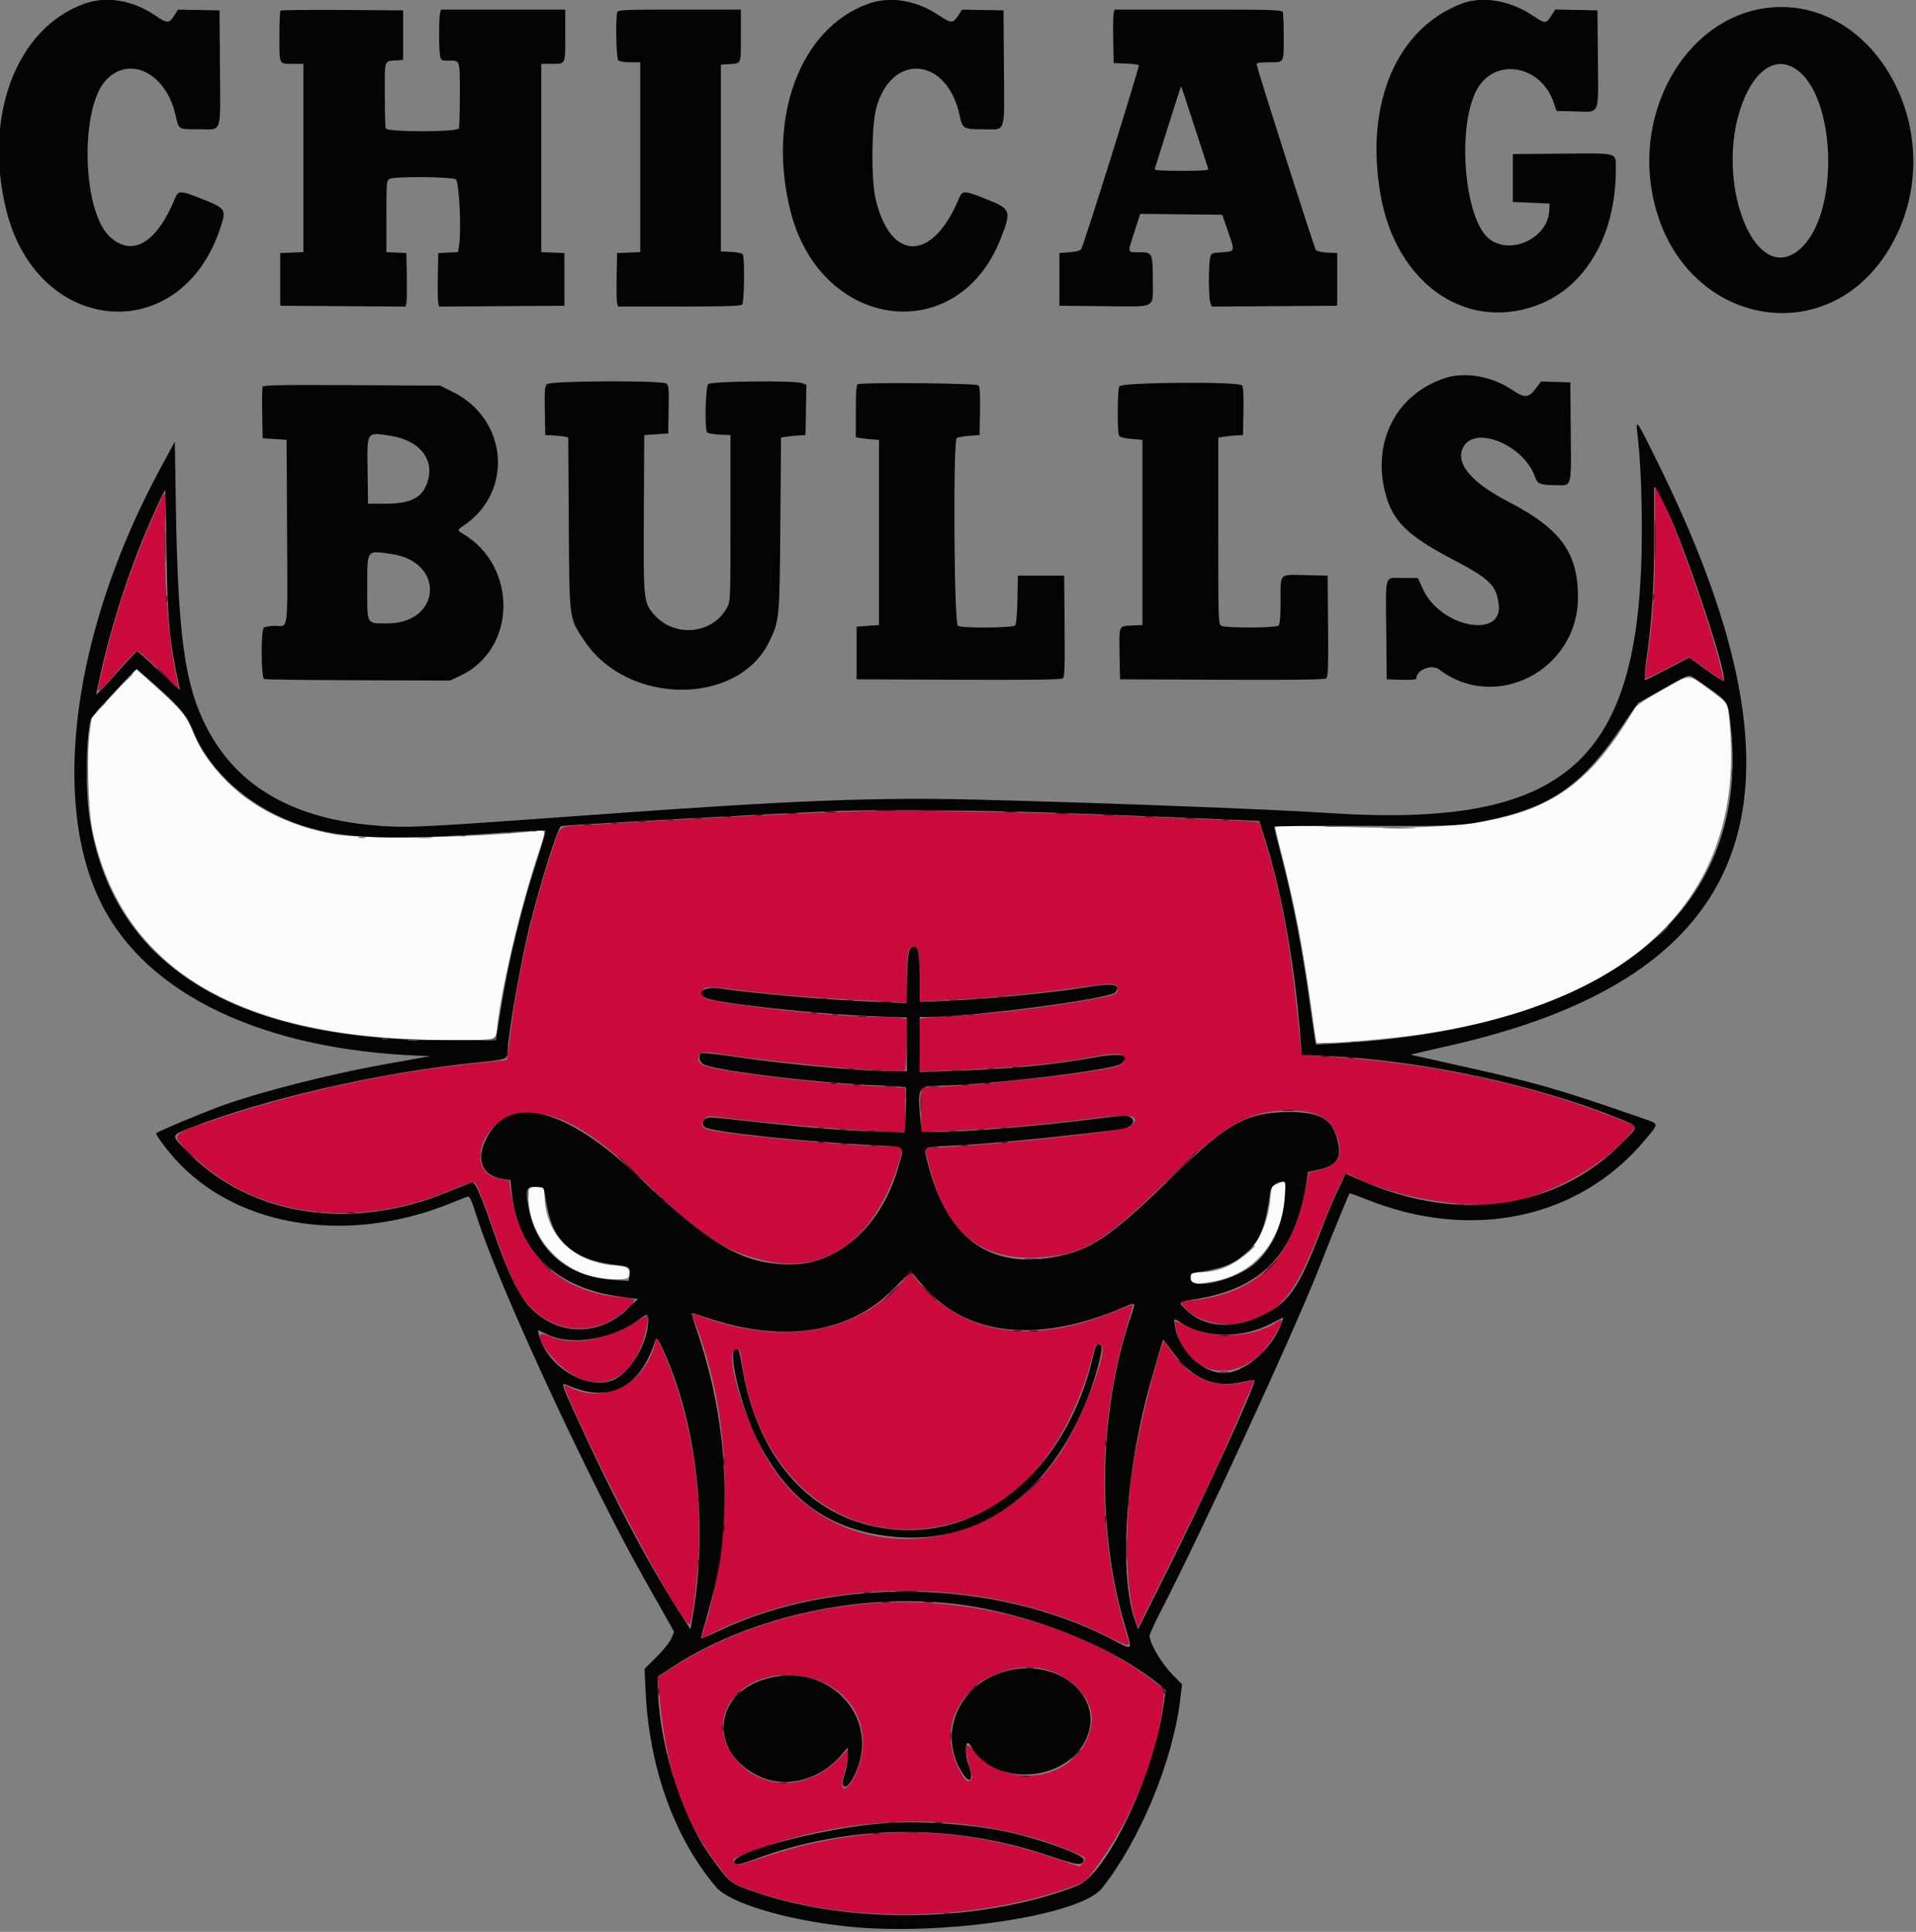 <svg id="svg" version="1.1" xmlns="http://www.w3.org/2000/svg" xmlns:xlink="http://www.w3.org/1999/xlink" width="400" height="403.333" viewBox="0, 0, 400,403.333"><rect x="0" y="0" width="400" height="403.333" fill="#808080" stroke="none"/><g id="svgg"><path id="path0" d="M345.489 112.444 C 345.479 123.286,345.177 128.160,343.978 136.824 C 343.623 139.386,343.333 141.606,343.333 141.758 C 343.333 141.910,345.420 140.939,347.971 139.601 L 352.609 137.167 354.221 138.297 C 355.108 138.919,356.759 140.086,357.889 140.890 L 359.945 142.353 359.463 140.260 C 356.927 129.266,347.819 104.063,345.555 101.778 C 345.525 101.747,345.495 106.547,345.489 112.444 M33.304 104.917 C 27.732 117.017,23.768 128.737,21.001 141.295 C 20.102 145.376,19.984 145.413,24.505 140.196 C 27.629 136.591,28.523 135.746,28.957 135.982 C 29.256 136.145,31.262 137.991,33.417 140.085 C 35.571 142.178,37.333 143.857,37.333 143.816 C 37.333 143.774,37.046 142.336,36.695 140.620 C 35.051 132.580,34.136 119.567,34.489 109.250 C 34.742 101.845,34.733 101.813,33.304 104.917 M180.000 169.367 C 168.631 169.675,140.899 171.070,121.726 172.297 C 116.433 172.636,117.060 172.107,115.170 177.833 C 111.002 190.460,108.052 203.577,106.475 216.500 C 106.162 219.067,105.869 221.212,105.824 221.268 C 105.778 221.324,103.512 221.590,100.787 221.858 C 81.726 223.738,61.705 228.033,44.223 233.992 C 35.385 237.005,35.556 236.725,39.917 241.019 C 53.190 254.086,73.918 256.929,94.227 248.469 C 96.664 247.453,98.823 246.724,99.024 246.848 C 99.551 247.174,100.445 249.365,102.895 256.333 C 106.603 266.880,107.952 269.762,110.521 272.620 C 116.125 278.853,125.377 278.965,131.308 272.872 C 132.972 271.162,132.967 271.157,129.612 270.854 C 116.437 269.666,108.396 261.704,106.521 247.991 L 106.315 246.482 104.241 246.090 C 96.579 244.641,100.926 232.889,109.303 232.404 C 116.368 231.995,123.390 235.901,133.994 246.138 C 146.124 257.849,150.960 261.123,159.000 263.069 C 170.448 265.840,179.322 261.127,185.175 249.167 C 186.670 246.111,188.333 241.123,188.333 239.694 C 188.333 239.466,187.382 239.333,185.750 239.332 C 177.145 239.327,149.206 236.669,147.357 235.679 C 146.414 235.175,146.278 234.389,147.008 233.659 C 147.806 232.861,147.218 232.861,153.762 233.659 C 163.853 234.889,181.881 236.333,187.154 236.333 L 189.000 236.333 189.000 231.723 L 189.000 227.114 181.583 226.710 C 168.220 225.982,148.983 223.573,146.676 222.338 C 145.760 221.848,145.489 220.702,146.135 220.056 C 146.628 219.563,147.001 219.568,150.752 220.118 C 164.745 222.171,188.183 224.260,188.924 223.521 C 189.058 223.388,189.217 220.913,189.278 218.021 L 189.390 212.763 188.112 212.552 C 187.409 212.436,185.333 212.339,183.500 212.337 C 174.083 212.325,148.588 209.513,147.161 208.328 C 146.889 208.103,146.667 207.565,146.667 207.132 C 146.667 205.994,147.598 205.883,152.184 206.475 C 161.548 207.683,170.668 208.410,185.750 209.151 L 189.333 209.327 189.333 204.352 C 189.333 198.989,189.593 197.667,190.647 197.667 C 191.771 197.667,192.000 198.741,192.000 204.025 L 192.000 209.093 197.083 208.861 C 206.939 208.411,216.246 207.479,229.396 205.626 C 232.517 205.186,233.333 205.408,233.333 206.696 C 233.333 207.633,232.641 207.851,226.167 208.955 C 216.572 210.591,206.125 211.792,198.167 212.175 C 195.967 212.280,193.679 212.441,193.083 212.532 L 192.000 212.697 192.000 218.222 L 192.000 223.748 197.583 223.527 C 210.747 223.007,219.913 222.192,226.500 220.956 C 231.653 219.989,233.564 219.833,234.166 220.333 C 234.954 220.986,234.755 221.937,233.719 222.473 C 231.298 223.725,202.258 226.986,193.417 226.998 L 192.333 227.000 192.333 231.712 L 192.333 236.423 196.917 236.200 C 208.378 235.641,217.623 234.837,228.474 233.457 C 236.352 232.454,238.466 232.935,236.000 235.166 C 235.029 236.046,214.158 238.421,199.167 239.358 C 195.867 239.564,193.142 239.755,193.112 239.783 C 193.082 239.811,193.571 241.783,194.198 244.167 C 197.644 257.267,204.608 263.054,216.333 262.559 C 225.999 262.151,230.176 259.697,243.667 246.503 C 255.695 234.739,260.759 231.830,269.167 231.855 C 274.794 231.871,277.663 233.335,278.984 236.866 C 280.566 241.096,279.547 243.283,275.536 244.269 L 273.238 244.833 272.443 248.792 C 269.554 263.175,262.230 270.130,248.492 271.538 L 246.375 271.754 247.271 272.902 C 249.405 275.636,254.865 277.201,258.869 276.227 C 267.063 274.232,269.909 271.062,275.157 258.085 C 278.768 249.155,280.643 245.000,281.063 245.000 C 281.230 245.000,281.805 245.227,282.341 245.504 C 291.901 250.448,308.327 252.924,316.833 250.704 C 325.930 248.330,335.472 242.614,340.421 236.575 L 341.642 235.085 336.904 233.246 C 318.362 226.049,297.621 221.734,275.583 220.489 C 273.429 220.367,271.667 220.129,271.667 219.960 C 271.667 219.790,271.365 216.692,270.996 213.076 C 269.333 196.788,267.402 186.287,264.105 175.601 L 262.902 171.702 261.201 171.520 C 259.588 171.347,244.999 170.731,225.167 169.999 C 220.217 169.817,210.917 169.588,204.500 169.492 C 198.083 169.396,191.933 169.275,190.833 169.223 C 189.733 169.170,184.858 169.235,180.000 169.367 M187.167 268.793 C 177.937 278.447,163.057 280.775,147.063 275.070 C 144.806 274.264,144.334 274.182,144.516 274.624 C 152.593 294.301,153.539 318.803,147.036 339.917 C 146.683 341.063,146.460 342.000,146.540 342.000 C 146.620 342.000,147.544 341.567,148.593 341.038 C 172.274 329.097,205.616 329.159,230.233 341.190 C 236.419 344.213,236.116 344.221,235.145 341.059 C 228.977 320.975,229.051 297.179,235.346 276.672 C 236.048 274.384,236.577 272.466,236.522 272.411 C 236.467 272.356,234.759 272.991,232.727 273.823 C 215.042 281.067,200.514 278.650,191.166 266.911 L 190.167 265.656 187.167 268.793 M133.561 275.523 C 127.341 279.750,119.394 281.177,114.583 278.931 C 109.635 276.622,115.247 284.933,120.326 287.436 C 127.421 290.932,133.614 286.197,135.173 276.083 C 135.428 274.431,135.256 274.371,133.561 275.523 M266.809 275.830 C 262.396 279.193,253.320 279.763,247.877 277.020 L 245.253 275.697 245.471 277.058 C 246.985 286.528,256.917 289.329,263.609 282.175 C 266.258 279.344,268.792 274.319,266.809 275.830 M136.679 280.791 C 134.295 289.304,126.015 293.300,118.650 289.491 C 117.277 288.781,117.262 288.736,121.225 297.393 C 129.358 315.161,143.008 340.143,144.018 339.110 C 144.368 338.751,145.213 332.914,145.650 327.833 C 147.007 312.031,144.260 294.919,138.239 281.681 L 137.119 279.218 136.679 280.791 M242.650 280.858 C 241.064 284.959,237.988 297.507,236.692 305.167 C 234.743 316.688,234.849 331.222,236.930 337.833 L 237.560 339.833 244.379 326.167 C 248.129 318.650,252.232 310.250,253.495 307.500 C 255.766 302.557,261.964 288.219,261.877 288.111 C 261.853 288.080,261.012 288.267,260.010 288.527 C 253.697 290.165,248.384 287.861,244.242 281.692 L 243.028 279.884 242.650 280.858 M229.975 280.977 C 231.442 281.906,225.713 296.831,221.392 303.333 C 206.407 325.884,175.519 327.522,161.344 306.516 C 155.894 298.439,150.831 282.070,153.679 281.735 C 154.491 281.640,154.527 281.723,154.920 284.611 C 158.503 310.914,179.710 325.384,202.262 316.913 C 214.522 312.308,224.048 299.587,228.345 282.083 C 228.692 280.670,229.077 280.409,229.975 280.977 M182.817 334.680 C 167.252 335.729,152.019 340.589,140.246 348.263 L 137.326 350.167 137.516 352.500 C 138.884 369.302,142.532 380.037,150.234 389.925 C 152.807 393.228,152.894 393.289,157.333 394.829 C 176.902 401.619,203.154 401.282,223.667 393.979 C 226.486 392.975,226.510 392.956,228.559 390.235 C 236.248 380.020,241.828 366.308,242.873 355.060 L 243.088 352.752 241.357 351.383 C 226.722 339.815,203.774 333.267,182.817 334.680 M217.347 348.336 C 223.393 349.482,228.336 354.652,227.907 359.381 C 226.898 370.503,212.066 374.736,204.067 366.186 C 201.379 363.312,201.045 363.820,202.393 368.737 C 202.987 370.904,203.038 371.437,202.673 371.663 C 201.880 372.153,201.357 371.642,200.145 369.188 C 197.394 363.622,197.979 358.536,201.925 353.704 C 205.201 349.693,212.009 347.324,217.347 348.336 M168.423 350.156 C 178.394 352.269,182.956 361.842,178.346 370.976 C 176.560 374.514,174.971 373.963,176.273 370.257 C 176.676 369.107,177.005 367.509,177.003 366.705 L 177.000 365.244 175.250 367.065 C 168.960 373.611,159.651 373.953,154.066 367.842 C 145.749 358.742,155.024 347.317,168.423 350.156 M200.667 380.821 C 209.084 381.720,216.547 383.550,223.417 386.401 C 226.966 387.873,226.915 387.825,226.056 388.941 L 225.460 389.716 218.970 387.558 C 198.848 380.866,179.661 380.941,159.250 387.791 C 154.397 389.420,153.963 389.511,153.500 389.000 C 152.740 388.160,152.762 388.142,156.417 386.731 C 170.326 381.359,186.047 379.260,200.667 380.821 " stroke="none" fill="#ca0b3b" fill-rule="evenodd"></path><path id="path1" d="M23.829 144.737 L 19.167 149.699 18.741 152.766 C 18.083 157.508,18.414 169.236,19.326 173.500 C 25.549 202.608,50.051 217.040,93.429 217.144 C 104.289 217.170,103.462 217.403,103.817 214.209 C 104.737 205.919,108.721 189.138,112.337 178.324 C 114.054 173.186,114.058 173.266,112.083 173.488 C 98.893 174.972,75.149 175.303,69.159 174.088 C 57.971 171.818,49.669 166.913,43.900 159.167 C 42.029 156.654,41.239 155.216,39.781 151.675 C 38.860 149.439,37.203 147.536,32.631 143.463 L 28.491 139.776 23.829 144.737 M347.138 144.004 C 343.102 146.263,341.678 147.235,341.183 148.070 C 328.645 169.236,317.344 173.783,280.121 172.641 C 272.540 172.409,266.273 172.282,266.195 172.361 C 266.116 172.439,266.641 174.752,267.360 177.502 C 270.209 188.386,272.085 198.087,273.838 210.992 C 274.323 214.562,274.769 217.563,274.830 217.661 C 275.127 218.142,289.385 217.025,296.667 215.950 C 342.982 209.115,365.523 185.320,360.785 148.266 C 360.589 146.728,360.520 146.651,357.209 144.231 C 352.191 140.563,353.242 140.587,347.138 144.004 M266.631 247.201 C 265.440 247.695,265.426 247.723,265.224 250.116 C 264.430 259.505,258.436 265.667,250.097 265.667 C 248.685 265.667,248.667 265.681,248.667 266.833 C 248.667 268.217,249.120 268.282,253.405 267.518 C 262.410 265.912,268.333 258.151,268.333 247.956 C 268.333 246.514,268.309 246.503,266.631 247.201 M111.083 247.903 C 110.410 248.032,110.333 248.240,110.333 249.953 C 110.333 257.475,116.220 264.752,123.701 266.479 C 127.138 267.272,131.114 267.313,131.268 266.557 C 131.625 264.803,131.171 264.443,128.294 264.204 C 119.456 263.466,113.700 257.646,113.672 249.417 C 113.668 248.418,113.527 248.000,113.194 248.000 C 112.934 248.000,112.521 247.946,112.277 247.880 C 112.033 247.814,111.496 247.825,111.083 247.903 " stroke="none" fill="#fbfbfb" fill-rule="evenodd"></path><path id="path2" d="M17.550 0.799 C 3.339 5.945,-3.589 24.438,1.351 44.038 C 7.950 70.218,37.795 72.581,46.005 47.573 C 47.300 43.627,47.225 43.521,41.609 41.310 C 37.795 39.809,37.204 39.801,36.616 41.241 C 32.726 50.776,27.604 53.808,22.874 49.378 C 17.161 44.027,16.649 22.677,22.091 16.773 C 27.042 11.402,34.777 15.323,36.680 24.167 C 37.300 27.051,37.214 27.000,41.500 27.000 C 46.464 27.000,46.025 28.278,45.921 14.127 L 45.833 2.167 41.500 2.089 L 37.167 2.012 36.500 3.060 C 35.296 4.955,34.953 4.971,32.437 3.252 C 27.689 0.008,22.222 -0.893,17.550 0.799 M181.217 0.801 C 167.061 5.912,160.097 24.516,165.023 44.059 C 171.329 69.074,200.087 72.727,208.989 49.644 C 211.194 43.924,211.071 43.620,205.673 41.475 C 201.472 39.806,200.879 39.780,200.283 41.241 C 194.791 54.703,185.914 54.835,182.791 41.500 C 181.841 37.444,181.933 26.240,182.947 22.529 C 186.146 10.816,197.823 11.915,200.355 24.167 C 200.915 26.878,201.130 27.000,205.356 27.000 C 210.099 27.000,209.691 28.240,209.588 14.127 L 209.500 2.167 205.167 2.089 L 200.833 2.012 200.167 3.060 C 198.965 4.951,198.641 4.962,196.016 3.201 C 191.289 0.029,185.813 -0.859,181.217 0.801 M305.167 0.760 C 291.576 5.940,284.917 21.550,288.192 40.557 C 291.356 58.925,305.712 69.205,320.666 63.811 C 330.939 60.105,337.321 49.246,337.331 35.457 C 337.334 31.730,338.148 31.975,326.127 32.078 L 315.833 32.167 315.833 37.167 L 315.833 42.167 319.667 42.333 L 323.500 42.500 323.431 43.976 C 323.166 49.633,315.610 53.301,311.039 49.990 C 305.817 46.207,304.049 27.125,308.168 18.997 C 311.773 11.884,321.640 13.372,324.369 21.440 L 324.953 23.167 328.959 23.260 C 334.115 23.380,333.698 24.387,333.588 12.096 L 333.500 2.167 329.094 2.074 L 324.687 1.981 323.839 3.324 C 322.779 5.003,322.581 4.997,319.899 3.199 C 315.243 0.077,309.468 -0.879,305.167 0.760 M368.580 1.692 C 352.842 3.826,341.781 21.512,344.820 39.685 C 349.616 68.364,382.935 74.904,395.669 49.667 C 407.078 27.053,391.039 -1.353,368.580 1.692 M58.559 2.218 C 58.435 2.343,58.333 4.803,58.333 7.687 C 58.333 13.658,58.159 13.333,61.361 13.333 L 63.333 13.333 63.333 32.985 L 63.333 52.637 60.917 52.735 L 58.500 52.833 58.500 58.333 L 58.500 63.833 71.576 63.921 L 84.652 64.008 84.838 63.254 C 84.941 62.839,84.982 60.325,84.929 57.667 L 84.833 52.833 82.750 52.734 L 80.667 52.635 80.667 45.162 C 80.667 38.116,80.703 37.670,81.311 37.345 C 82.343 36.793,94.391 36.892,95.166 37.458 C 95.852 37.960,96.350 47.835,95.857 51.128 L 95.630 52.636 93.565 52.735 L 91.500 52.833 91.404 57.667 C 91.352 60.325,91.392 62.839,91.495 63.254 L 91.681 64.008 104.757 63.921 L 117.833 63.833 117.833 58.333 L 117.833 52.833 115.417 52.735 L 113.000 52.637 113.000 32.985 L 113.000 13.333 114.973 13.333 C 118.182 13.333,118.000 13.687,118.000 7.464 L 118.000 2.000 105.039 2.000 L 92.078 2.000 91.877 2.750 C 91.611 3.741,91.610 10.299,91.875 11.625 C 92.070 12.598,92.178 12.667,93.514 12.667 C 96.132 12.667,96.000 12.293,96.000 19.675 C 96.000 23.307,95.909 26.516,95.798 26.806 C 95.492 27.603,80.841 27.603,80.536 26.806 C 80.424 26.516,80.333 23.294,80.333 19.646 C 80.333 12.182,80.095 12.814,83.000 12.590 L 84.167 12.500 84.167 7.333 L 84.167 2.167 71.476 2.079 C 64.496 2.031,58.684 2.094,58.559 2.218 M128.869 2.527 C 128.476 3.551,128.645 12.179,129.067 12.600 C 129.293 12.826,130.378 13.000,131.567 13.000 L 133.667 13.000 133.667 32.819 L 133.667 52.637 131.250 52.735 L 128.833 52.833 128.738 57.667 C 128.685 60.325,128.725 62.837,128.827 63.250 L 129.013 64.000 141.773 64.000 C 151.253 64.000,154.636 63.897,154.933 63.600 C 155.384 63.149,155.506 53.787,155.070 53.101 C 154.928 52.878,153.863 52.658,152.658 52.601 L 150.500 52.500 150.500 33.000 L 150.500 13.500 151.833 13.411 C 154.897 13.207,154.667 13.688,154.667 7.494 L 154.667 2.000 141.869 2.000 C 130.507 2.000,129.049 2.059,128.869 2.527 M232.494 2.750 C 232.392 3.163,232.352 5.675,232.404 8.333 L 232.500 13.167 235.000 13.266 C 236.374 13.321,237.609 13.475,237.742 13.609 C 237.968 13.834,226.366 50.887,225.721 52.000 C 225.530 52.330,224.705 52.557,223.299 52.667 L 221.167 52.833 221.167 58.333 L 221.167 63.833 230.459 63.922 C 241.703 64.029,240.667 64.569,240.667 58.604 C 240.667 52.772,240.616 52.667,237.822 52.667 C 235.284 52.667,235.351 52.965,236.852 48.322 L 238.037 44.655 246.602 44.744 L 255.167 44.833 256.223 47.882 C 257.880 52.662,257.922 52.470,255.168 52.667 C 252.897 52.829,252.831 52.859,252.625 53.833 C 252.280 55.457,252.305 62.217,252.660 63.149 L 252.986 64.008 266.077 63.921 L 279.167 63.833 279.167 58.333 L 279.167 52.833 277.112 52.735 C 275.981 52.681,274.909 52.456,274.729 52.235 C 274.385 51.814,262.333 14.033,262.333 13.377 C 262.333 13.128,263.229 13.000,264.964 13.000 C 268.165 13.000,268.000 13.298,268.000 7.500 C 268.000 5.055,267.909 2.817,267.798 2.527 C 267.617 2.056,265.749 2.000,250.137 2.000 L 232.679 2.000 232.494 2.750 M374.772 14.329 C 383.313 19.745,384.146 44.182,376.047 51.757 C 366.092 61.069,356.993 36.011,364.461 19.848 C 367.134 14.064,371.049 11.968,374.772 14.329 M249.366 26.417 C 250.863 31.046,252.159 35.021,252.246 35.250 C 252.369 35.573,251.119 35.667,246.667 35.667 C 242.220 35.667,240.962 35.573,241.075 35.250 C 241.155 35.021,242.409 31.047,243.861 26.418 C 245.312 21.790,246.532 18.002,246.572 18.002 C 246.611 18.001,247.869 21.787,249.366 26.417 M301.657 78.940 C 291.533 82.283,286.405 92.175,289.211 102.951 C 290.727 108.770,293.772 111.791,303.024 116.653 C 311.015 120.852,312.329 122.112,312.875 126.091 C 313.891 133.506,300.788 131.007,297.104 123.083 L 295.980 120.667 292.830 120.667 C 288.940 120.667,289.288 119.515,289.407 132.000 L 289.500 141.833 292.583 141.929 C 294.411 141.986,295.667 141.894,295.667 141.703 C 295.667 139.845,298.868 138.567,300.469 139.786 C 312.241 148.757,329.341 139.927,329.424 124.833 C 329.476 115.405,325.872 110.437,314.821 104.701 C 307.069 100.678,303.768 96.683,305.471 93.389 C 307.906 88.681,318.159 92.914,320.466 99.580 C 320.966 101.023,321.528 101.252,324.686 101.300 C 328.243 101.354,328.024 102.106,327.922 90.167 L 327.833 79.833 324.776 79.738 L 321.719 79.642 320.778 80.905 C 319.107 83.146,318.395 83.208,315.621 81.355 C 311.397 78.535,305.812 77.569,301.657 78.940 M114.182 80.199 C 113.732 80.648,113.664 81.517,113.741 85.782 L 113.833 90.833 115.500 90.920 C 116.417 90.968,117.497 91.082,117.901 91.173 L 118.634 91.338 118.744 109.252 C 118.870 129.749,118.758 128.923,122.058 133.857 C 131.068 147.326,154.075 147.402,160.584 133.982 C 162.732 129.555,162.752 129.337,162.911 109.427 L 163.054 91.353 164.111 91.178 C 164.691 91.081,165.842 90.964,166.667 90.918 L 168.167 90.833 168.258 85.578 L 168.350 80.323 167.487 79.995 C 165.918 79.398,148.476 79.572,147.857 80.190 C 147.292 80.756,147.068 89.400,147.598 90.233 C 147.744 90.463,148.837 90.675,150.176 90.733 L 152.500 90.833 152.500 108.167 C 152.500 125.424,152.497 125.506,151.761 126.881 C 148.783 132.450,140.731 133.186,136.525 128.272 C 134.349 125.731,134.317 125.403,134.413 107.154 L 134.500 90.833 137.000 90.667 L 139.500 90.500 139.593 85.502 C 139.674 81.095,139.618 80.455,139.112 80.086 C 138.153 79.384,114.891 79.490,114.182 80.199 M179.083 80.221 C 178.774 80.346,178.667 81.792,178.667 85.846 L 178.667 91.303 179.750 91.483 C 180.346 91.581,181.433 91.701,182.167 91.748 L 183.500 91.833 183.500 111.167 L 183.500 130.500 181.167 130.667 L 178.833 130.833 178.833 136.333 L 178.833 141.833 200.130 141.919 C 215.708 141.982,221.549 141.903,221.884 141.624 C 222.259 141.313,222.327 139.322,222.255 130.705 L 222.167 120.167 217.333 120.167 L 212.500 120.167 212.407 125.144 C 212.352 128.120,212.168 130.297,211.950 130.560 C 211.494 131.109,200.982 131.192,199.978 130.655 C 199.166 130.221,198.944 91.958,199.750 91.436 C 199.979 91.288,201.142 91.092,202.333 91.000 L 204.500 90.833 204.592 85.878 C 204.655 82.508,204.562 80.776,204.302 80.462 C 203.922 80.004,180.182 79.777,179.083 80.221 M233.678 80.645 C 233.257 81.433,233.225 90.313,233.642 90.971 C 233.827 91.264,234.799 91.516,236.220 91.638 L 238.500 91.833 238.500 111.167 L 238.500 130.500 236.253 130.599 C 233.504 130.719,233.608 130.453,233.738 137.000 L 233.833 141.833 255.130 141.919 C 270.708 141.982,276.549 141.903,276.884 141.624 C 277.259 141.313,277.327 139.322,277.255 130.705 L 277.167 120.167 272.526 120.074 C 266.929 119.961,267.345 119.525,267.338 125.517 C 267.335 128.709,267.206 130.327,266.933 130.600 C 266.422 131.111,255.920 131.159,254.978 130.655 C 254.352 130.320,254.333 129.748,254.333 110.837 L 254.333 91.364 255.417 91.183 C 256.012 91.084,257.175 90.964,258.000 90.918 L 259.500 90.833 259.592 85.878 C 259.655 82.508,259.562 80.776,259.302 80.462 C 258.604 79.621,234.133 79.796,233.678 80.645 M54.817 80.756 C 54.724 80.997,54.690 83.513,54.741 86.347 L 54.833 91.500 57.333 91.667 L 59.833 91.833 59.926 110.500 C 60.034 132.562,60.257 130.667,57.560 130.667 C 56.376 130.667,55.293 130.840,55.067 131.067 C 54.438 131.695,54.510 141.535,55.145 141.779 C 55.407 141.880,64.246 141.990,74.786 142.024 L 93.949 142.087 96.099 141.081 C 107.870 135.572,108.157 118.234,96.589 111.401 C 95.423 110.712,95.430 110.664,96.846 109.700 C 107.293 102.585,106.006 87.488,94.466 81.784 L 91.869 80.500 73.427 80.408 C 58.419 80.334,54.954 80.399,54.817 80.756 M341.795 90.083 C 342.449 95.672,342.757 102.285,342.759 110.833 C 342.774 159.080,327.231 173.037,277.167 169.732 C 265.269 168.947,232.209 167.681,205.333 166.982 C 182.906 166.399,166.309 167.041,123.500 170.148 C 90.678 172.530,86.267 172.780,81.333 172.545 C 62.314 171.636,49.740 164.797,43.052 151.722 C 38.540 142.902,37.138 132.593,36.702 105.014 L 36.500 92.195 33.447 97.847 C 15.237 131.566,10.426 167.317,21.212 188.770 C 30.722 207.683,54.960 219.200,87.833 220.425 L 89.833 220.500 87.333 220.950 C 85.958 221.197,82.358 221.844,79.333 222.389 C 68.861 224.273,54.329 227.979,46.667 230.721 C 42.613 232.171,33.012 236.188,32.589 236.611 C 32.452 236.748,33.672 238.504,35.302 240.514 C 47.844 255.982,71.832 260.305,94.265 251.141 C 95.861 250.489,97.392 249.888,97.667 249.804 C 98.051 249.688,98.502 250.715,99.616 254.243 C 104.060 268.312,123.233 309.739,134.524 329.667 C 136.654 333.425,138.926 337.447,139.573 338.603 L 140.750 340.707 140.135 342.103 C 139.797 342.872,138.406 344.608,137.044 345.962 L 134.567 348.423 134.775 352.989 C 135.505 369.036,140.791 383.736,149.522 394.000 C 152.341 397.314,163.944 400.812,176.667 402.183 C 196.395 404.309,225.515 399.961,230.068 394.210 C 237.972 384.226,244.822 367.740,246.368 354.981 L 246.771 351.661 244.557 349.368 C 242.380 347.113,240.000 343.030,240.000 341.550 C 240.000 341.201,240.902 339.172,242.004 337.041 C 250.972 319.707,270.420 277.514,275.670 264.000 C 277.534 259.203,281.586 249.303,281.754 249.135 C 281.810 249.079,283.334 249.629,285.141 250.356 C 307.171 259.222,329.602 254.496,343.342 238.095 C 346.442 234.395,346.481 234.708,342.761 233.416 C 325.608 227.460,320.640 226.026,305.500 222.665 C 299.633 221.363,294.711 220.265,294.561 220.225 C 294.411 220.184,297.561 219.429,301.561 218.546 C 366.837 204.131,380.622 166.975,346.498 97.417 C 341.781 87.801,341.471 87.317,341.795 90.083 M81.667 91.015 C 87.432 91.927,90.607 95.729,89.368 100.235 C 88.391 103.786,85.988 105.146,80.667 105.158 L 76.833 105.167 76.743 98.376 C 76.630 89.902,76.440 90.187,81.667 91.015 M347.992 106.417 C 352.033 114.831,360.812 141.299,359.873 142.238 C 359.796 142.315,358.141 141.232,356.196 139.831 L 352.659 137.284 348.191 139.642 C 345.733 140.939,343.588 142.000,343.425 142.000 C 343.261 142.000,343.395 140.087,343.723 137.750 C 344.898 129.379,345.351 122.126,345.333 112.018 C 345.323 106.600,345.319 102.054,345.324 101.917 C 345.352 101.152,345.935 102.135,347.992 106.417 M34.780 115.172 C 34.943 128.215,35.253 132.231,36.675 139.748 C 37.048 141.718,37.450 143.593,37.569 143.915 C 37.688 144.237,35.804 142.587,33.383 140.250 C 30.962 137.912,28.844 136.000,28.676 136.000 C 28.509 136.000,26.882 137.688,25.061 139.750 C 23.240 141.813,21.369 143.852,20.903 144.282 L 20.055 145.064 20.869 141.282 C 23.078 131.017,26.926 119.066,31.103 109.500 C 33.152 104.809,34.369 102.258,34.498 102.387 C 34.566 102.455,34.694 108.209,34.780 115.172 M81.762 115.674 C 93.010 117.300,92.143 130.197,80.788 130.156 C 76.439 130.140,76.667 130.553,76.667 122.693 C 76.667 114.568,76.424 114.902,81.762 115.674 M32.982 143.547 C 37.879 147.960,38.981 149.343,40.485 152.964 C 44.048 161.540,52.709 168.967,63.118 172.373 C 71.690 175.178,81.709 175.515,105.583 173.802 C 110.029 173.483,113.753 173.308,113.858 173.413 C 113.963 173.518,113.227 176.133,112.221 179.224 C 108.881 189.496,106.198 200.429,104.669 210.000 C 104.273 212.475,103.843 215.100,103.713 215.833 L 103.477 217.167 92.489 217.161 C 48.478 217.141,23.287 201.276,18.679 170.677 C 17.789 164.764,17.991 152.822,19.026 150.097 C 19.280 149.429,28.187 139.667,28.542 139.667 C 28.616 139.667,30.614 141.413,32.982 143.547 M354.037 141.777 C 361.151 146.671,360.759 146.126,361.360 151.947 C 365.360 190.713,335.295 214.711,278.774 217.865 L 274.714 218.092 274.517 216.963 C 274.409 216.341,273.791 212.083,273.143 207.500 C 271.724 197.460,269.893 188.073,267.659 179.375 C 266.747 175.823,266.000 172.787,266.000 172.627 C 266.000 172.466,274.283 172.373,284.750 172.419 C 304.744 172.505,305.747 172.447,312.649 170.808 C 324.437 168.008,330.786 163.325,338.596 151.667 C 340.376 149.008,341.919 146.792,342.024 146.742 C 342.129 146.692,344.454 145.379,347.190 143.825 C 352.799 140.641,352.511 140.727,354.037 141.777 M219.333 169.670 C 231.046 170.074,252.411 170.916,258.542 171.216 L 262.918 171.431 264.281 175.799 C 267.733 186.867,270.414 202.195,271.521 217.201 L 271.745 220.234 276.759 220.461 C 296.705 221.361,320.232 226.367,337.821 233.454 C 342.313 235.264,342.244 234.944,338.878 238.387 C 325.123 252.455,304.695 255.479,284.218 246.479 L 280.936 245.037 279.334 248.435 C 278.453 250.304,276.985 253.783,276.073 256.167 C 271.168 268.976,269.165 271.921,263.500 274.648 C 257.243 277.660,251.236 277.159,247.480 273.312 C 245.938 271.734,245.784 271.874,249.797 271.207 C 263.780 268.880,270.561 261.541,272.837 246.266 L 273.071 244.699 274.952 244.294 C 278.923 243.441,280.034 242.037,279.366 238.713 C 278.361 233.705,275.924 232.167,269.000 232.167 C 260.557 232.167,256.221 234.519,245.667 244.824 C 231.795 258.368,227.795 261.102,219.817 262.493 C 206.265 264.857,197.563 258.282,193.671 242.736 C 192.792 239.225,192.454 239.475,198.404 239.222 C 205.442 238.922,222.785 237.237,233.800 235.783 C 236.266 235.458,237.369 234.120,235.917 233.215 C 235.262 232.807,234.255 232.865,228.000 233.669 C 216.933 235.091,201.933 236.317,195.464 236.328 L 192.428 236.333 192.214 234.284 C 191.465 227.115,191.672 226.680,195.833 226.671 C 205.345 226.651,232.639 223.398,234.056 222.116 C 236.145 220.226,234.064 219.751,228.291 220.801 C 219.616 222.378,211.373 223.156,198.583 223.603 L 191.999 223.833 192.000 218.083 L 192.000 212.333 193.632 212.333 C 202.948 212.333,231.876 208.533,232.866 207.179 C 234.069 205.533,232.516 205.195,227.511 206.014 C 219.141 207.385,204.004 208.797,194.583 209.087 L 191.998 209.167 191.999 204.272 C 192.000 199.301,191.724 197.667,190.882 197.667 C 189.738 197.667,189.502 198.682,189.387 204.098 L 189.273 209.429 183.553 209.202 C 173.124 208.788,158.421 207.537,150.196 206.364 C 147.093 205.921,145.219 207.202,147.322 208.327 C 149.442 209.462,170.544 211.752,183.083 212.209 L 189.333 212.436 189.333 218.051 L 189.333 223.667 186.417 223.663 C 179.936 223.656,164.303 222.223,153.584 220.655 C 149.959 220.124,146.770 219.776,146.497 219.881 C 145.735 220.173,145.898 221.584,146.759 222.149 C 148.760 223.459,170.008 226.079,182.897 226.603 C 186.232 226.739,189.039 226.928,189.135 227.024 C 189.231 227.120,189.216 229.277,189.101 231.817 L 188.893 236.435 182.530 236.218 C 175.247 235.969,167.871 235.370,156.667 234.116 C 147.961 233.141,147.808 233.134,147.140 233.689 C 146.531 234.194,146.538 234.811,147.158 235.326 C 148.375 236.336,168.122 238.415,183.750 239.178 C 189.123 239.440,188.859 239.110,187.483 243.859 C 183.980 255.949,175.072 263.984,165.167 263.990 C 155.162 263.996,148.502 260.167,133.273 245.653 C 118.110 231.201,106.253 228.254,101.516 237.760 C 99.277 242.252,100.642 245.510,105.038 246.166 L 106.576 246.395 106.774 248.448 C 108.008 261.254,116.065 269.028,129.933 270.794 L 133.167 271.206 131.263 273.076 C 125.215 279.015,116.643 279.026,110.812 273.101 C 108.392 270.642,106.110 265.980,103.175 257.500 C 100.448 249.620,99.247 246.815,98.634 246.892 C 98.377 246.924,96.127 247.790,93.633 248.816 C 73.346 257.162,52.531 254.017,39.250 240.599 C 35.660 236.972,35.657 237.073,39.417 235.606 C 55.491 229.331,79.433 223.866,99.858 221.810 C 105.759 221.216,105.986 221.131,105.996 219.500 C 106.018 216.203,108.623 201.241,110.494 193.667 C 112.754 184.521,116.449 172.716,117.124 172.488 C 117.785 172.264,159.826 169.952,174.500 169.332 C 182.205 169.006,205.054 169.179,219.333 169.670 M268.242 249.750 C 267.896 255.387,265.714 260.391,262.198 263.612 C 258.164 267.306,248.500 269.579,248.500 266.834 C 248.500 265.842,248.517 265.833,251.167 265.430 C 255.577 264.760,258.066 263.621,260.747 261.048 C 263.199 258.694,264.215 255.896,265.212 248.753 C 265.368 247.632,266.523 246.707,267.799 246.680 C 268.389 246.668,268.418 246.875,268.242 249.750 M113.769 249.500 C 114.686 255.185,115.772 257.757,118.199 259.994 C 120.808 262.400,124.078 263.622,129.383 264.176 C 131.426 264.390,131.748 264.760,131.412 266.514 L 131.237 267.428 128.035 267.227 C 118.781 266.646,112.281 261.311,110.501 252.833 C 109.550 248.301,109.764 247.651,112.167 247.768 C 113.496 247.833,113.501 247.838,113.769 249.500 M193.667 269.460 C 202.646 279.004,217.089 280.319,234.105 273.142 C 237.356 271.771,237.180 271.578,235.974 275.181 C 229.421 294.746,228.944 319.212,234.729 339.000 C 236.471 344.960,236.736 344.651,231.990 342.194 C 207.784 329.668,174.389 328.951,150.222 340.439 C 148.083 341.455,146.333 342.185,146.333 342.059 C 146.333 341.934,146.787 340.257,147.341 338.333 C 150.149 328.584,150.937 323.892,151.234 315.167 C 151.647 303.057,149.710 290.289,145.630 278.214 C 144.895 276.040,144.341 274.218,144.397 274.165 C 144.454 274.112,146.054 274.590,147.953 275.227 C 163.748 280.520,177.678 278.266,186.667 268.963 L 190.167 265.341 190.833 266.249 C 191.200 266.748,192.475 268.193,193.667 269.460 M135.333 275.582 C 135.333 280.403,131.545 286.767,127.831 288.185 C 122.307 290.295,114.036 285.121,112.479 278.584 L 112.261 277.668 114.464 278.699 C 119.597 281.101,128.444 279.492,133.862 275.171 C 134.991 274.271,135.333 274.367,135.333 275.582 M267.367 276.658 C 265.417 281.791,259.652 286.667,255.535 286.667 C 251.033 286.667,246.313 282.236,245.356 277.111 C 244.983 275.117,244.984 275.116,246.486 276.136 C 251.321 279.417,259.330 279.508,265.359 276.351 C 266.720 275.638,267.870 275.043,267.915 275.028 C 267.960 275.012,267.714 275.746,267.367 276.658 M138.751 282.520 C 145.507 297.613,147.801 318.530,144.708 336.833 L 144.145 340.167 142.525 337.667 C 135.650 327.058,128.344 313.302,120.726 296.624 C 116.744 287.906,116.881 288.562,119.238 289.513 C 127.582 292.883,133.727 289.509,136.817 279.861 C 137.089 279.012,137.328 279.340,138.751 282.520 M244.451 281.781 C 248.797 287.873,253.413 289.946,259.466 288.526 C 260.730 288.230,261.824 288.046,261.896 288.118 C 262.390 288.612,251.976 311.390,243.657 328.009 L 237.572 340.167 236.941 338.333 C 233.762 329.092,234.745 309.916,239.325 291.833 C 240.074 288.878,242.758 279.667,242.870 279.667 C 242.909 279.667,243.621 280.618,244.451 281.781 M228.344 282.583 C 222.706 307.807,203.443 323.054,182.667 318.738 C 168.208 315.735,158.039 303.609,154.982 285.727 C 154.256 281.479,154.262 281.495,153.472 281.798 C 151.945 282.384,154.707 293.734,158.002 300.416 C 164.079 312.738,172.533 319.051,185.167 320.698 C 203.622 323.104,218.941 312.548,227.102 291.802 C 228.823 287.426,230.364 281.497,229.901 281.034 C 229.168 280.301,228.765 280.703,228.344 282.583 M197.500 334.674 C 213.320 336.140,232.127 343.412,242.435 352.050 L 243.370 352.833 242.836 356.500 C 240.704 371.143,230.940 391.374,224.867 393.728 C 205.083 401.398,177.578 401.921,157.584 395.006 C 152.389 393.209,152.439 393.249,148.422 387.703 C 142.156 379.051,137.337 363.361,137.334 351.604 L 137.333 350.042 140.109 348.214 C 155.624 337.997,177.547 332.825,197.500 334.674 M210.211 348.844 C 200.869 351.192,196.080 360.730,200.167 368.850 C 202.136 372.764,203.597 372.386,202.167 368.333 C 201.205 365.608,201.624 362.552,202.687 364.538 C 207.040 372.672,221.367 372.386,226.242 364.068 C 231.447 355.186,221.723 345.951,210.211 348.844 M160.000 350.477 C 148.940 353.555,147.898 365.636,158.253 370.734 C 163.817 373.474,170.935 371.778,175.426 366.644 L 177.000 364.845 177.000 366.752 C 177.000 367.831,176.720 369.397,176.355 370.358 C 175.280 373.185,176.453 374.045,177.909 371.497 C 184.717 359.577,173.714 346.661,160.000 350.477 M184.484 380.657 C 170.882 381.658,149.603 387.590,153.816 389.206 C 154.081 389.308,155.725 388.857,157.468 388.204 C 176.876 380.934,198.511 380.598,218.441 387.258 C 225.188 389.512,225.998 389.617,226.264 388.267 C 226.449 387.332,217.657 384.107,210.667 382.546 C 203.132 380.864,192.297 380.082,184.484 380.657 " stroke="none" fill="#040404" fill-rule="evenodd"></path><path id="path3" d="M345.474 112.833 C 345.475 116.683,345.523 118.213,345.582 116.232 C 345.641 114.251,345.641 111.101,345.582 109.232 C 345.522 107.363,345.474 108.983,345.474 112.833 M34.470 113.833 C 34.469 116.950,34.519 118.270,34.581 116.766 C 34.643 115.263,34.643 112.713,34.582 111.100 C 34.521 109.487,34.470 110.717,34.470 113.833 M345.077 124.667 C 345.077 125.308,345.146 125.571,345.230 125.250 C 345.314 124.929,345.314 124.404,345.230 124.083 C 345.146 123.763,345.077 124.025,345.077 124.667 M34.744 125.000 C 34.744 125.642,34.813 125.904,34.896 125.583 C 34.980 125.263,34.980 124.737,34.896 124.417 C 34.813 124.096,34.744 124.358,34.744 125.000 M34.333 141.167 C 35.329 142.175,36.219 143.000,36.311 143.000 C 36.402 143.000,35.662 142.175,34.667 141.167 C 33.671 140.158,32.781 139.333,32.689 139.333 C 32.598 139.333,33.338 140.158,34.333 141.167 M182.930 169.247 C 184.083 169.312,185.883 169.312,186.930 169.246 C 187.977 169.180,187.033 169.127,184.833 169.127 C 182.633 169.128,181.777 169.182,182.930 169.247 M192.599 169.248 C 194.120 169.310,196.520 169.310,197.932 169.247 C 199.345 169.185,198.100 169.135,195.167 169.135 C 192.233 169.135,191.078 169.186,192.599 169.248 M172.250 169.574 C 172.846 169.648,173.821 169.648,174.417 169.574 C 175.012 169.501,174.525 169.440,173.333 169.440 C 172.142 169.440,171.654 169.501,172.250 169.574 M209.750 169.576 C 210.438 169.648,211.563 169.648,212.250 169.576 C 212.938 169.504,212.375 169.445,211.000 169.445 C 209.625 169.445,209.063 169.504,209.750 169.576 M164.417 169.905 C 164.921 169.982,165.746 169.982,166.250 169.905 C 166.754 169.829,166.342 169.767,165.333 169.767 C 164.325 169.767,163.912 169.829,164.417 169.905 M220.576 169.907 C 221.168 169.981,222.218 169.982,222.909 169.910 C 223.601 169.838,223.117 169.778,221.833 169.776 C 220.550 169.775,219.984 169.834,220.576 169.907 M157.583 170.235 C 157.996 170.315,158.671 170.315,159.083 170.235 C 159.496 170.156,159.158 170.091,158.333 170.091 C 157.508 170.091,157.171 170.156,157.583 170.235 M230.589 170.242 C 231.188 170.316,232.088 170.314,232.589 170.238 C 233.090 170.162,232.600 170.101,231.500 170.103 C 230.400 170.105,229.990 170.167,230.589 170.242 M151.088 170.573 C 151.595 170.649,152.345 170.647,152.755 170.568 C 153.165 170.489,152.750 170.426,151.833 170.429 C 150.917 170.431,150.581 170.496,151.088 170.573 M239.083 170.572 C 239.588 170.648,240.412 170.648,240.917 170.572 C 241.421 170.496,241.008 170.433,240.000 170.433 C 238.992 170.433,238.579 170.496,239.083 170.572 M144.917 170.902 C 145.329 170.981,146.004 170.981,146.417 170.902 C 146.829 170.822,146.492 170.757,145.667 170.757 C 144.842 170.757,144.504 170.822,144.917 170.902 M247.589 170.908 C 248.188 170.982,249.088 170.981,249.589 170.905 C 250.090 170.829,249.600 170.768,248.500 170.770 C 247.400 170.772,246.990 170.834,247.589 170.908 M139.254 171.236 C 139.669 171.315,140.269 171.312,140.587 171.229 C 140.906 171.146,140.567 171.080,139.833 171.084 C 139.100 171.088,138.839 171.156,139.254 171.236 M255.088 171.239 C 255.595 171.316,256.345 171.314,256.755 171.235 C 257.165 171.156,256.750 171.093,255.833 171.095 C 254.917 171.098,254.581 171.163,255.088 171.239 M133.250 171.569 C 133.662 171.648,134.337 171.648,134.750 171.569 C 135.162 171.489,134.825 171.424,134.000 171.424 C 133.175 171.424,132.837 171.489,133.250 171.569 M127.587 171.902 C 128.002 171.982,128.602 171.979,128.921 171.896 C 129.239 171.812,128.900 171.747,128.167 171.751 C 127.433 171.754,127.173 171.823,127.587 171.902 M121.917 172.235 C 122.329 172.315,123.004 172.315,123.417 172.235 C 123.829 172.156,123.492 172.091,122.667 172.091 C 121.842 172.091,121.504 172.156,121.917 172.235 M208.417 208.230 C 208.737 208.314,209.262 208.314,209.583 208.230 C 209.904 208.146,209.642 208.077,209.000 208.077 C 208.358 208.077,208.096 208.146,208.417 208.230 M171.417 208.563 C 171.737 208.647,172.262 208.647,172.583 208.563 C 172.904 208.479,172.642 208.411,172.000 208.411 C 171.358 208.411,171.096 208.479,171.417 208.563 M204.083 208.563 C 204.404 208.647,204.929 208.647,205.250 208.563 C 205.571 208.479,205.308 208.411,204.667 208.411 C 204.025 208.411,203.762 208.479,204.083 208.563 M176.583 208.902 C 176.996 208.981,177.671 208.981,178.083 208.902 C 178.496 208.822,178.158 208.757,177.333 208.757 C 176.508 208.757,176.171 208.822,176.583 208.902 M198.421 208.906 C 198.928 208.982,199.678 208.980,200.088 208.901 C 200.498 208.822,200.083 208.760,199.167 208.762 C 198.250 208.765,197.915 208.829,198.421 208.906 M183.576 209.241 C 184.168 209.314,185.218 209.315,185.909 209.243 C 186.601 209.171,186.117 209.111,184.833 209.109 C 183.550 209.108,182.984 209.167,183.576 209.241 M169.417 211.563 C 169.737 211.647,170.262 211.647,170.583 211.563 C 170.904 211.479,170.642 211.411,170.000 211.411 C 169.358 211.411,169.096 211.479,169.417 211.563 M173.750 211.896 C 174.071 211.980,174.596 211.980,174.917 211.896 C 175.237 211.813,174.975 211.744,174.333 211.744 C 173.692 211.744,173.429 211.813,173.750 211.896 M202.083 211.896 C 202.404 211.980,202.929 211.980,203.250 211.896 C 203.571 211.813,203.308 211.744,202.667 211.744 C 202.025 211.744,201.762 211.813,202.083 211.896 M179.083 212.239 C 179.588 212.315,180.412 212.315,180.917 212.239 C 181.421 212.162,181.008 212.100,180.000 212.100 C 178.992 212.100,178.579 212.162,179.083 212.239 M197.417 212.230 C 197.737 212.314,198.262 212.314,198.583 212.230 C 198.904 212.146,198.642 212.077,198.000 212.077 C 197.358 212.077,197.096 212.146,197.417 212.230 M275.917 220.569 C 276.329 220.648,277.004 220.648,277.417 220.569 C 277.829 220.489,277.492 220.424,276.667 220.424 C 275.842 220.424,275.504 220.489,275.917 220.569 M281.417 220.896 C 281.737 220.980,282.262 220.980,282.583 220.896 C 282.904 220.813,282.642 220.744,282.000 220.744 C 281.358 220.744,281.096 220.813,281.417 220.896 M211.417 222.896 C 211.737 222.980,212.262 222.980,212.583 222.896 C 212.904 222.813,212.642 222.744,212.000 222.744 C 211.358 222.744,211.096 222.813,211.417 222.896 M176.921 223.236 C 177.335 223.315,177.935 223.312,178.254 223.229 C 178.573 223.146,178.233 223.080,177.500 223.084 C 176.767 223.088,176.506 223.156,176.921 223.236 M206.254 223.236 C 206.669 223.315,207.269 223.312,207.587 223.229 C 207.906 223.146,207.567 223.080,206.833 223.084 C 206.100 223.088,205.839 223.156,206.254 223.236 M182.250 223.569 C 182.662 223.648,183.338 223.648,183.750 223.569 C 184.162 223.489,183.825 223.424,183.000 223.424 C 182.175 223.424,181.838 223.489,182.250 223.569 M198.583 223.574 C 199.179 223.648,200.154 223.648,200.750 223.574 C 201.346 223.501,200.858 223.440,199.667 223.440 C 198.475 223.440,197.987 223.501,198.583 223.574 M173.417 226.230 C 173.737 226.314,174.262 226.314,174.583 226.230 C 174.904 226.146,174.642 226.077,174.000 226.077 C 173.358 226.077,173.096 226.146,173.417 226.230 M205.417 226.230 C 205.737 226.314,206.262 226.314,206.583 226.230 C 206.904 226.146,206.642 226.077,206.000 226.077 C 205.358 226.077,205.096 226.146,205.417 226.230 M178.254 226.569 C 178.669 226.649,179.269 226.646,179.587 226.562 C 179.906 226.479,179.567 226.414,178.833 226.417 C 178.100 226.421,177.839 226.489,178.254 226.569 M200.583 226.569 C 200.996 226.648,201.671 226.648,202.083 226.569 C 202.496 226.489,202.158 226.424,201.333 226.424 C 200.508 226.424,200.171 226.489,200.583 226.569 M184.750 226.909 C 185.438 226.981,186.563 226.981,187.250 226.909 C 187.938 226.838,187.375 226.779,186.000 226.779 C 184.625 226.779,184.063 226.838,184.750 226.909 M193.923 226.908 C 194.522 226.982,195.422 226.981,195.923 226.905 C 196.424 226.829,195.933 226.768,194.833 226.770 C 193.733 226.772,193.324 226.834,193.923 226.908 M189.095 228.500 C 189.098 229.417,189.163 229.752,189.239 229.245 C 189.316 228.739,189.314 227.989,189.235 227.579 C 189.156 227.169,189.093 227.583,189.095 228.500 M192.123 230.333 C 192.123 232.258,192.178 233.046,192.246 232.083 C 192.313 231.121,192.313 229.546,192.246 228.583 C 192.178 227.621,192.123 228.408,192.123 230.333 M267.917 231.908 C 268.512 231.982,269.487 231.982,270.083 231.908 C 270.679 231.834,270.192 231.773,269.000 231.773 C 267.808 231.773,267.321 231.834,267.917 231.908 M170.750 235.563 C 171.071 235.647,171.596 235.647,171.917 235.563 C 172.237 235.479,171.975 235.411,171.333 235.411 C 170.692 235.411,170.429 235.479,170.750 235.563 M209.083 235.563 C 209.404 235.647,209.929 235.647,210.250 235.563 C 210.571 235.479,210.308 235.411,209.667 235.411 C 209.025 235.411,208.762 235.479,209.083 235.563 M175.254 235.902 C 175.669 235.982,176.269 235.979,176.587 235.896 C 176.906 235.812,176.567 235.747,175.833 235.751 C 175.100 235.754,174.839 235.823,175.254 235.902 M204.254 235.902 C 204.669 235.982,205.269 235.979,205.587 235.896 C 205.906 235.812,205.567 235.747,204.833 235.751 C 204.100 235.754,203.839 235.823,204.254 235.902 M180.917 236.235 C 181.329 236.315,182.004 236.315,182.417 236.235 C 182.829 236.156,182.492 236.091,181.667 236.091 C 180.842 236.091,180.504 236.156,180.917 236.235 M198.088 236.239 C 198.595 236.316,199.345 236.314,199.755 236.235 C 200.165 236.156,199.750 236.093,198.833 236.095 C 197.917 236.098,197.581 236.163,198.088 236.239 M170.750 238.563 C 171.071 238.647,171.596 238.647,171.917 238.563 C 172.237 238.479,171.975 238.411,171.333 238.411 C 170.692 238.411,170.429 238.479,170.750 238.563 M209.083 238.563 C 209.404 238.647,209.929 238.647,210.250 238.563 C 210.571 238.479,210.308 238.411,209.667 238.411 C 209.025 238.411,208.762 238.479,209.083 238.563 M175.587 238.902 C 176.002 238.982,176.602 238.979,176.921 238.896 C 177.239 238.812,176.900 238.747,176.167 238.751 C 175.433 238.754,175.173 238.823,175.587 238.902 M39.500 241.000 C 40.589 242.100,41.554 243.000,41.646 243.000 C 41.737 243.000,40.922 242.100,39.833 241.000 C 38.745 239.900,37.779 239.000,37.688 239.000 C 37.596 239.000,38.411 239.900,39.500 241.000 M181.755 239.239 C 182.261 239.316,183.011 239.314,183.421 239.235 C 183.831 239.156,183.417 239.093,182.500 239.095 C 181.583 239.098,181.248 239.163,181.755 239.239 M200.750 239.230 C 201.071 239.314,201.596 239.314,201.917 239.230 C 202.237 239.146,201.975 239.077,201.333 239.077 C 200.692 239.077,200.429 239.146,200.750 239.230 M194.083 239.572 C 194.588 239.648,195.412 239.648,195.917 239.572 C 196.421 239.496,196.008 239.433,195.000 239.433 C 193.992 239.433,193.579 239.496,194.083 239.572 M100.417 241.500 C 100.421 242.233,100.489 242.494,100.569 242.079 C 100.649 241.665,100.646 241.065,100.562 240.746 C 100.479 240.427,100.414 240.767,100.417 241.500 M244.996 245.250 L 240.167 250.167 245.083 245.338 C 249.651 240.852,250.151 240.333,249.912 240.333 C 249.864 240.333,247.652 242.546,244.996 245.250 M131.500 244.000 C 132.958 245.467,134.226 246.667,134.318 246.667 C 134.409 246.667,133.291 245.467,131.833 244.000 C 130.375 242.533,129.107 241.333,129.016 241.333 C 128.924 241.333,130.042 242.533,131.500 244.000 M138.000 250.104 C 138.000 250.162,138.487 250.649,139.083 251.188 L 140.167 252.167 139.188 251.083 C 138.275 250.074,138.000 249.847,138.000 250.104 M304.254 251.569 C 304.669 251.649,305.269 251.646,305.587 251.562 C 305.906 251.479,305.567 251.414,304.833 251.417 C 304.100 251.421,303.839 251.489,304.254 251.569 M65.750 253.230 C 66.071 253.314,66.596 253.314,66.917 253.230 C 67.237 253.146,66.975 253.077,66.333 253.077 C 65.692 253.077,65.429 253.146,65.750 253.230 M72.587 253.236 C 73.002 253.315,73.602 253.312,73.921 253.229 C 74.239 253.146,73.900 253.080,73.167 253.084 C 72.433 253.088,72.173 253.156,72.587 253.236 M113.319 263.750 C 114.701 265.222,115.000 265.486,115.000 265.236 C 115.000 265.183,114.287 264.470,113.417 263.653 L 111.833 262.167 113.319 263.750 M214.083 262.909 C 214.771 262.981,215.896 262.981,216.583 262.909 C 217.271 262.838,216.708 262.779,215.333 262.779 C 213.958 262.779,213.396 262.838,214.083 262.909 M265.000 264.500 C 264.190 265.325,263.603 266.000,263.695 266.000 C 263.786 266.000,264.524 265.325,265.333 264.500 C 266.143 263.675,266.730 263.000,266.639 263.000 C 266.547 263.000,265.810 263.675,265.000 264.500 M188.982 266.583 L 187.833 267.833 189.016 266.750 C 189.984 265.863,190.284 265.742,190.667 266.083 C 191.065 266.438,191.069 266.413,190.693 265.917 C 190.144 265.191,190.328 265.119,188.982 266.583 M186.000 269.833 C 185.190 270.658,184.603 271.333,184.695 271.333 C 184.786 271.333,185.524 270.658,186.333 269.833 C 187.143 269.008,187.730 268.333,187.639 268.333 C 187.547 268.333,186.810 269.008,186.000 269.833 M193.833 270.000 C 194.736 270.917,195.550 271.667,195.642 271.667 C 195.733 271.667,195.070 270.917,194.167 270.000 C 193.264 269.083,192.450 268.333,192.358 268.333 C 192.267 268.333,192.930 269.083,193.833 270.000 M131.146 273.083 L 130.167 274.167 131.250 273.188 C 132.260 272.275,132.487 272.000,132.229 272.000 C 132.172 272.000,131.684 272.487,131.146 273.083 M211.583 277.902 C 211.996 277.981,212.671 277.981,213.083 277.902 C 213.496 277.822,213.158 277.757,212.333 277.757 C 211.508 277.757,211.171 277.822,211.583 277.902 M215.088 277.906 C 215.595 277.982,216.345 277.980,216.755 277.901 C 217.165 277.822,216.750 277.760,215.833 277.762 C 214.917 277.765,214.581 277.829,215.088 277.906 M254.750 278.905 C 255.254 278.982,256.079 278.982,256.583 278.905 C 257.087 278.829,256.675 278.767,255.667 278.767 C 254.658 278.767,254.246 278.829,254.750 278.905 M263.146 282.750 L 262.167 283.833 263.250 282.854 C 263.846 282.316,264.333 281.828,264.333 281.771 C 264.333 281.513,264.058 281.740,263.146 282.750 M246.000 284.104 C 246.000 284.162,246.487 284.649,247.083 285.188 L 248.167 286.167 247.188 285.083 C 246.275 284.074,246.000 283.847,246.000 284.104 M254.755 286.573 C 255.261 286.649,256.011 286.647,256.421 286.568 C 256.831 286.489,256.417 286.426,255.500 286.429 C 254.583 286.431,254.248 286.496,254.755 286.573 M230.744 301.333 C 230.744 301.975,230.813 302.237,230.896 301.917 C 230.980 301.596,230.980 301.071,230.896 300.750 C 230.813 300.429,230.744 300.692,230.744 301.333 M151.084 305.167 C 151.088 305.900,151.156 306.161,151.236 305.746 C 151.315 305.331,151.312 304.731,151.229 304.413 C 151.146 304.094,151.080 304.433,151.084 305.167 M214.487 309.083 L 212.833 310.833 214.583 309.179 C 216.209 307.642,216.486 307.333,216.237 307.333 C 216.185 307.333,215.397 308.121,214.487 309.083 M215.156 310.750 L 213.167 312.833 215.250 310.844 C 216.396 309.750,217.333 308.812,217.333 308.760 C 217.333 308.514,217.004 308.815,215.156 310.750 M145.751 312.833 C 145.754 313.567,145.823 313.827,145.902 313.413 C 145.982 312.998,145.979 312.398,145.896 312.079 C 145.812 311.761,145.747 312.100,145.751 312.833 M235.429 313.833 C 235.431 314.750,235.496 315.085,235.573 314.579 C 235.649 314.072,235.647 313.322,235.568 312.912 C 235.489 312.502,235.426 312.917,235.429 313.833 M230.751 317.167 C 230.754 317.900,230.823 318.161,230.902 317.746 C 230.982 317.331,230.979 316.731,230.896 316.413 C 230.812 316.094,230.747 316.433,230.751 317.167 M151.077 319.000 C 151.077 319.642,151.146 319.904,151.230 319.583 C 151.314 319.262,151.314 318.737,151.230 318.417 C 151.146 318.096,151.077 318.358,151.077 319.000 M235.127 323.500 C 235.128 325.700,235.182 326.557,235.247 325.404 C 235.312 324.251,235.312 322.451,235.246 321.404 C 235.180 320.357,235.127 321.300,235.127 323.500 M145.751 326.500 C 145.754 327.233,145.823 327.494,145.902 327.079 C 145.982 326.665,145.979 326.065,145.896 325.746 C 145.812 325.427,145.747 325.767,145.751 326.500 M187.250 332.247 C 188.396 332.312,190.271 332.312,191.417 332.247 C 192.563 332.182,191.625 332.128,189.333 332.128 C 187.042 332.128,186.104 332.182,187.250 332.247 M180.417 332.563 C 180.737 332.647,181.262 332.647,181.583 332.563 C 181.904 332.479,181.642 332.411,181.000 332.411 C 180.358 332.411,180.096 332.479,180.417 332.563 M184.088 334.573 C 184.595 334.649,185.345 334.647,185.755 334.568 C 186.165 334.489,185.750 334.426,184.833 334.429 C 183.917 334.431,183.581 334.496,184.088 334.573 M193.088 334.573 C 193.595 334.649,194.345 334.647,194.755 334.568 C 195.165 334.489,194.750 334.426,193.833 334.429 C 192.917 334.431,192.581 334.496,193.088 334.573 M214.250 348.235 C 214.662 348.315,215.338 348.315,215.750 348.235 C 216.162 348.156,215.825 348.091,215.000 348.091 C 214.175 348.091,213.838 348.156,214.250 348.235 M163.243 349.907 C 163.834 349.981,164.884 349.982,165.576 349.910 C 166.267 349.838,165.783 349.778,164.500 349.776 C 163.217 349.775,162.651 349.834,163.243 349.907 M202.649 352.917 L 201.500 354.167 202.750 353.018 C 203.913 351.949,204.153 351.667,203.899 351.667 C 203.843 351.667,203.281 352.229,202.649 352.917 M137.417 353.167 C 137.421 353.900,137.489 354.161,137.569 353.746 C 137.649 353.331,137.646 352.731,137.562 352.413 C 137.479 352.094,137.414 352.433,137.417 353.167 M242.547 352.333 C 242.757 352.608,243.002 353.133,243.092 353.500 C 243.248 354.133,243.258 354.131,243.295 353.457 C 243.316 353.067,243.071 352.542,242.750 352.291 C 242.243 351.893,242.216 351.898,242.547 352.333 M153.479 354.083 L 152.500 355.167 153.583 354.188 C 154.593 353.275,154.820 353.000,154.562 353.000 C 154.505 353.000,154.017 353.488,153.479 354.083 M150.744 360.667 C 150.744 361.308,150.813 361.571,150.896 361.250 C 150.980 360.929,150.980 360.404,150.896 360.083 C 150.813 359.762,150.744 360.025,150.744 360.667 M198.429 362.500 C 198.431 363.417,198.496 363.752,198.573 363.245 C 198.649 362.739,198.647 361.989,198.568 361.579 C 198.489 361.169,198.426 361.583,198.429 362.500 M224.315 366.583 L 223.167 367.833 224.417 366.685 C 225.580 365.615,225.820 365.333,225.565 365.333 C 225.510 365.333,224.947 365.896,224.315 366.583 M213.587 370.902 C 214.002 370.982,214.602 370.979,214.921 370.896 C 215.239 370.812,214.900 370.747,214.167 370.751 C 213.433 370.754,213.173 370.823,213.587 370.902 M162.917 372.235 C 163.329 372.315,164.004 372.315,164.417 372.235 C 164.829 372.156,164.492 372.091,163.667 372.091 C 162.842 372.091,162.504 372.156,162.917 372.235 M185.755 380.573 C 186.261 380.649,187.011 380.647,187.421 380.568 C 187.831 380.489,187.417 380.426,186.500 380.429 C 185.583 380.431,185.248 380.496,185.755 380.573 M195.088 380.573 C 195.595 380.649,196.345 380.647,196.755 380.568 C 197.165 380.489,196.750 380.426,195.833 380.429 C 194.917 380.431,194.581 380.496,195.088 380.573 M189.093 382.579 C 189.970 382.648,191.320 382.647,192.093 382.577 C 192.867 382.507,192.150 382.451,190.500 382.452 C 188.850 382.453,188.217 382.510,189.093 382.579 M182.254 382.902 C 182.669 382.982,183.269 382.979,183.587 382.896 C 183.906 382.812,183.567 382.747,182.833 382.751 C 182.100 382.754,181.839 382.823,182.254 382.902 M197.083 399.563 C 197.404 399.647,197.929 399.647,198.250 399.563 C 198.571 399.479,198.308 399.411,197.667 399.411 C 197.025 399.411,196.762 399.479,197.083 399.563 M186.250 399.914 C 187.579 399.977,189.754 399.977,191.083 399.914 C 192.412 399.851,191.325 399.799,188.667 399.799 C 186.008 399.799,184.921 399.851,186.250 399.914 " stroke="none" fill="#460b15" fill-rule="evenodd"></path><path id="path4" d="M26.315 141.917 L 25.167 143.167 26.417 142.018 C 27.104 141.386,27.667 140.824,27.667 140.768 C 27.667 140.513,27.385 140.753,26.315 141.917 M20.812 147.750 L 19.833 148.833 20.917 147.854 C 21.512 147.316,22.000 146.828,22.000 146.771 C 22.000 146.513,21.725 146.740,20.812 147.750 M361.411 154.333 C 361.411 154.975,361.479 155.237,361.563 154.917 C 361.647 154.596,361.647 154.071,361.563 153.750 C 361.479 153.429,361.411 153.692,361.411 154.333 M18.126 161.333 C 18.126 163.442,18.180 164.304,18.246 163.250 C 18.312 162.196,18.312 160.471,18.246 159.417 C 18.180 158.362,18.126 159.225,18.126 161.333 M361.417 161.500 C 361.421 162.233,361.489 162.494,361.569 162.079 C 361.649 161.665,361.646 161.065,361.562 160.746 C 361.479 160.427,361.414 160.767,361.417 161.500 M276.917 172.574 C 277.512 172.648,278.487 172.648,279.083 172.574 C 279.679 172.501,279.192 172.440,278.000 172.440 C 276.808 172.440,276.321 172.501,276.917 172.574 M289.083 172.915 C 290.688 172.976,293.313 172.976,294.917 172.915 C 296.521 172.854,295.208 172.804,292.000 172.804 C 288.792 172.804,287.479 172.854,289.083 172.915 M110.587 173.569 C 111.002 173.649,111.602 173.646,111.921 173.562 C 112.239 173.479,111.900 173.414,111.167 173.417 C 110.433 173.421,110.173 173.489,110.587 173.569 M105.750 173.896 C 106.071 173.980,106.596 173.980,106.917 173.896 C 107.237 173.813,106.975 173.744,106.333 173.744 C 105.692 173.744,105.429 173.813,105.750 173.896 M96.083 174.563 C 96.404 174.647,96.929 174.647,97.250 174.563 C 97.571 174.479,97.308 174.411,96.667 174.411 C 96.025 174.411,95.763 174.479,96.083 174.563 M74.921 174.902 C 75.335 174.982,75.935 174.979,76.254 174.896 C 76.573 174.812,76.233 174.747,75.500 174.751 C 74.767 174.754,74.506 174.823,74.921 174.902 M87.093 174.912 C 87.970 174.981,89.320 174.980,90.093 174.910 C 90.867 174.840,90.150 174.784,88.500 174.785 C 86.850 174.786,86.217 174.843,87.093 174.912 M346.818 194.750 L 345.500 196.167 346.917 194.849 C 348.234 193.624,348.487 193.333,348.234 193.333 C 348.180 193.333,347.542 193.971,346.818 194.750 M31.000 197.438 C 31.000 197.495,31.488 197.983,32.083 198.521 L 33.167 199.500 32.188 198.417 C 31.275 197.407,31.000 197.180,31.000 197.438 M103.333 216.611 C 103.333 216.850,102.660 217.023,101.583 217.060 L 99.833 217.120 101.463 217.247 C 102.996 217.366,104.069 216.958,103.561 216.450 C 103.436 216.325,103.333 216.397,103.333 216.611 M79.750 216.896 C 80.071 216.980,80.596 216.980,80.917 216.896 C 81.237 216.813,80.975 216.744,80.333 216.744 C 79.692 216.744,79.429 216.813,79.750 216.896 M85.256 217.242 C 85.855 217.316,86.755 217.314,87.256 217.238 C 87.757 217.162,87.267 217.101,86.167 217.103 C 85.067 217.105,84.657 217.167,85.256 217.242 M282.254 217.569 C 282.669 217.649,283.269 217.646,283.587 217.562 C 283.906 217.479,283.567 217.414,282.833 217.417 C 282.100 217.421,281.839 217.489,282.254 217.569 M276.083 217.905 C 276.587 217.982,277.412 217.982,277.917 217.905 C 278.421 217.829,278.008 217.767,277.000 217.767 C 275.992 217.767,275.579 217.829,276.083 217.905 M110.077 249.333 C 110.077 249.975,110.146 250.237,110.230 249.917 C 110.314 249.596,110.314 249.071,110.230 248.750 C 110.146 248.429,110.077 248.692,110.077 249.333 M260.649 261.250 L 259.500 262.500 260.750 261.351 C 261.913 260.282,262.153 260.000,261.899 260.000 C 261.843 260.000,261.281 260.563,260.649 261.250 " stroke="none" fill="#5c5c5c" fill-rule="evenodd"></path></g></svg>